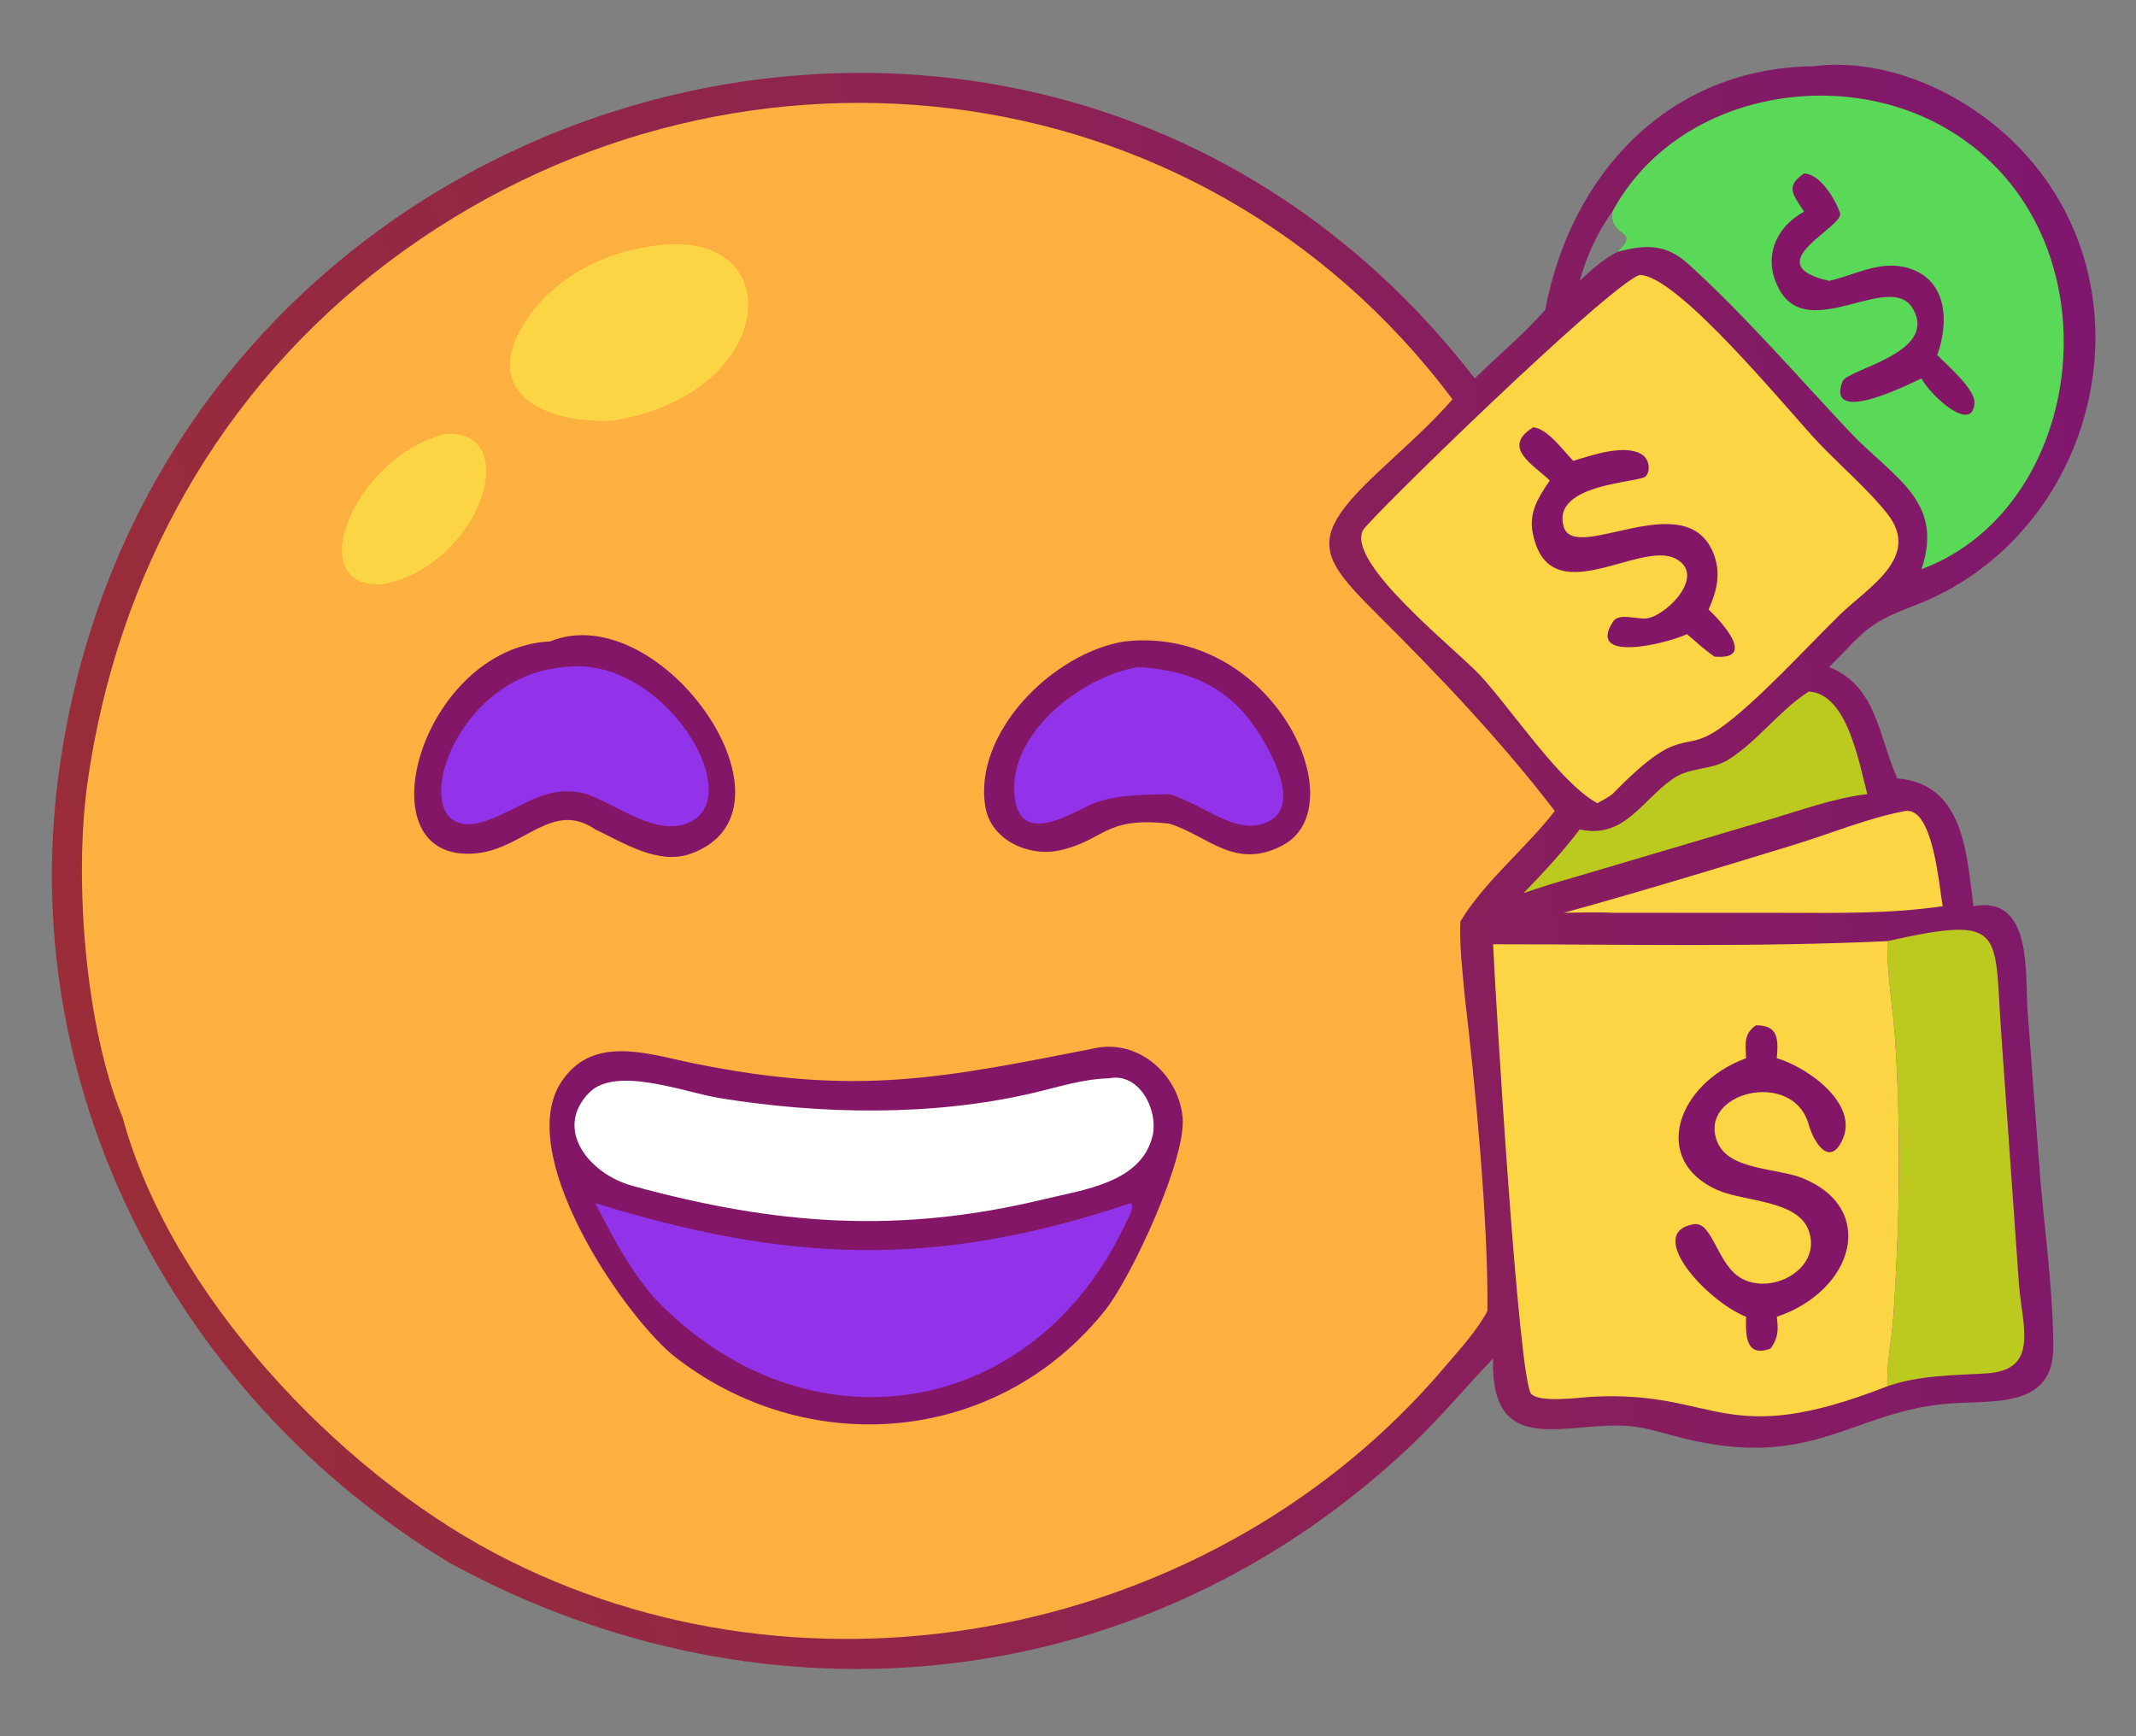 <svg xmlns="http://www.w3.org/2000/svg" xmlns:xlink="http://www.w3.org/1999/xlink" width="739.922" height="601.49" viewBox="139.707 206.299 739.922 601.49">
	<rect x="139.707" y="206.299" width="739.922" height="601.49" fill="#808080" stroke="none"/>
	<defs>
		<linearGradient id="gradient_0" gradientUnits="userSpaceOnUse" x1="80.802" y1="275.086" x2="441.6" y2="219.153">
			<stop offset="0" stop-color="#9A2D38"></stop>
			<stop offset="1" stop-color="#7F176E"></stop>
		</linearGradient>
	</defs>
	<path fill="url(#gradient_0)" transform="scale(2 2)" d="M383.916 114.625C396.457 113.043 409.786 119.112 418.625 127.757C444.028 152.6 433.47 195.944 401.204 208.14C393.146 211.186 392.76 212.567 386.67 218.698C394.997 222.036 395.175 230.688 398.485 237.995C409.874 238.904 410.45 250.629 411.67 260.117C421.95 258.183 420.573 271.893 421.039 278.216L422.963 303.827C423.71 314.544 425.445 325.691 425.495 336.385C425.545 346.965 415.609 345.709 407.86 346.241C390.689 347.419 384.235 357.884 361.365 352.283C358.412 351.559 355.562 350.543 352.526 350.215C341.648 349.04 327.934 356.308 328.46 338.464C323.753 343.355 319.481 348.558 314.548 353.254C268.39 397.194 202.8 403.871 147.861 373.94C101.118 345.824 72.919 292.952 79.893 238.159C95.405 116.285 250.023 71.385 325.282 168.698C329.289 164.743 333.803 161.053 337.491 156.814C341.944 133.264 358.807 114.943 383.916 114.625ZM349.125 139.806C346.523 143.337 344.628 147.581 343.465 151.801C345.535 149.841 347.406 148.158 349.921 146.808C354.231 142.702 348.5 144.582 349.125 139.806Z"></path>
	<path fill="#FCD545" transform="scale(2 2)" d="M399.878 243.621C404.731 242.98 405.705 256.828 406.343 260.117C397.134 261.465 388.162 261.278 378.89 261.271L349.125 261.263C346.327 261.111 343.516 261.228 340.716 261.263C354.105 257.565 367.468 253.502 380.748 249.43C387.05 247.497 393.396 244.83 399.878 243.621Z"></path>
	<path fill="#BCCA20" transform="scale(2 2)" d="M383.116 222.942C389.863 223.252 391.863 235.474 393.277 240.708C387.496 241.352 381.464 243.616 375.863 245.235L342.349 255.156C339.437 255.981 336.576 256.867 333.717 257.863C337.177 254.324 340.464 250.763 343.465 246.821C351.211 248.529 354.227 241.732 359.672 237.998C362.59 235.997 366.359 236.562 369.286 234.695C374.254 231.526 377.884 226.431 382.816 223.14L383.116 222.942Z"></path>
	<path fill="#BCCA20" transform="scale(2 2)" d="M396.757 266.17C417.436 261.541 415.204 264.401 416.45 281.811L419.544 325.624C420.109 332.943 423.144 340.48 413.881 341.045C408.067 341.399 402.331 341.346 396.757 343.268C396.58 339.306 397.529 335.095 397.803 331.108C398.875 315.542 399.117 299.233 398.133 283.664C397.768 277.908 396.647 271.891 396.757 266.17Z"></path>
	<path fill="#5AD857" transform="scale(2 2)" d="M349.125 139.806C359.796 119.981 386.874 114.509 405.891 124.813C437.342 141.854 432.324 190.698 402.664 201.743C406.659 189.764 397.738 185.928 390.159 177.878C381.016 168.164 372.172 157.875 362.292 148.897C358.453 145.408 354.896 145.423 349.921 146.808C354.231 142.702 348.5 144.582 349.125 139.806Z"></path>
	<path fill="#831667" transform="scale(2 2)" d="M382.332 133.191C385.175 133.308 387.726 137.683 388.543 140.015C389.409 142.486 373.84 148.899 386.67 151.801C391.277 150.759 395.63 148.089 400.512 149.626C407.214 151.734 407.416 159.081 405.385 164.649C406.992 166.298 411.972 170.549 411.839 172.934C411.542 178.267 404.389 171.901 402.664 168.698C401.633 169.113 386.009 177.258 388.964 169.251C389.775 167.052 405.671 164.35 401.159 156.615C397.266 149.942 383.227 162.584 378.083 153.389C375.085 148.031 377.228 142.622 382.332 139.806C380.445 136.925 378.979 135.423 382.332 133.191Z"></path>
	<path fill="#FCD545" transform="scale(2 2)" d="M353.815 150.782C360.421 150.725 379.492 174.208 384.832 179.842C388.484 183.695 393.665 188.166 396.827 192.251C402.601 199.709 393.359 204.922 388.553 209.606C383.003 215.015 373.882 225.044 367.725 229.325C360.878 234.087 361.403 228.085 349.125 240.708C348.32 241.312 347.398 241.78 346.525 242.277C340.102 238.815 331.621 225.96 326.242 220.162C321.86 215.439 303.051 200.748 305.918 195.007C306.844 193.155 348.331 152.68 353.815 150.782Z"></path>
	<path fill="#831667" transform="scale(2 2)" d="M335.403 177.17C337.886 177.353 340.658 181.276 342.349 182.982C345.568 181.985 351.474 179.959 354.351 181.951C355.447 182.709 355.827 184.646 354.881 185.668C353.864 186.768 338.508 186.875 340.688 194.375C342.604 200.966 362.266 186.718 366.778 199.399C367.942 202.672 367.143 205.692 365.783 208.73C367.977 210.786 374.226 217.554 366.794 216.881C365.117 215.727 363.594 214.309 362.047 212.987C358.384 214.709 344.585 218.008 349.234 210.825C350.304 209.17 353.666 210.606 355.354 210.218C358.908 209.4 365.373 202.656 360.053 199.91C353.709 196.635 338.139 209.627 335.327 195.477C334.614 191.884 336.349 189.201 338.286 186.385C335.42 183.617 329.825 180.649 335.403 177.17Z"></path>
	<path fill="#FCD545" transform="scale(2 2)" d="M328.46 266.713C351.201 266.716 374.043 267.229 396.757 266.17C396.647 271.891 397.768 277.908 398.133 283.664C399.117 299.233 398.875 315.542 397.803 331.108C397.529 335.095 396.58 339.306 396.757 343.268C368.162 354.476 367.483 343.945 345.647 345.09C343.458 345.205 336.634 346.201 335.071 344.603C332.824 342.305 328.745 273.485 328.46 266.713Z"></path>
	<path fill="#831667" transform="scale(2 2)" d="M373.988 280.758C377.928 280.713 377.866 283.234 377.599 286.453C382.869 287.983 391.717 294.26 389.036 300.419C386.859 305.422 384.044 301.218 383.116 297.91C380.407 288.249 363.84 292.308 367.295 300.946C369.278 305.905 377.687 305.445 382.057 307.224C395.134 312.547 390.907 326.73 377.599 331.244C377.886 333.531 377.883 334.83 376.528 336.739C372.142 338.381 372.202 334.35 372.281 331.244C365.379 328.474 354.695 316.701 363.178 315.207C366.55 314.614 367.242 322.451 371.689 324.706C377.152 327.474 385.577 322.649 383.077 316.178C381.073 310.992 371.809 311.281 367.327 309.288C355.608 304.077 360.398 290.779 372.281 286.453C372.203 284.099 371.797 282.233 373.988 280.758Z"></path>
	<path fill="#FCB040" transform="scale(2 2)" d="M91.085 296.693C84.515 280.788 82.684 255.174 85.008 238.716C90.104 202.624 107.998 170.449 137.258 148.439C195.244 104.821 277.285 113.413 321.432 172.314C317.441 176.918 312.669 181.028 308.242 185.209C296.551 196.252 298.257 199.462 308.146 209.301C319.195 220.292 329.61 231.223 339.151 243.621C334.172 250.073 326.939 255.851 322.8 262.761C322.612 266.967 323.157 271.23 323.519 275.42C325.336 290.68 327.638 314.692 327.484 330.214C325.639 333.724 322.67 336.883 320.117 339.899C280.452 386.748 209.951 400.96 155.527 372.173C128.293 357.768 99.42 327.336 91.085 296.693Z"></path>
	<path fill="#FCD545" transform="scale(2 2)" d="M146.992 178.314C160.712 177.52 153.055 200.979 136.301 204.332C121.704 205.402 131.225 182.175 146.992 178.314Z"></path>
	<path fill="#FCD545" transform="scale(2 2)" d="M182.423 145.835C206.78 141.682 205.266 171.232 176.087 175.998C163.384 176.648 152.043 170.536 161.918 157.314C166.701 150.91 174.633 146.938 182.423 145.835Z"></path>
	<path fill="#831667" transform="scale(2 2)" d="M264.662 214.254C290.43 211.401 304.934 242.907 291.917 249.629C283.688 253.878 279.199 247.968 272.4 245.821C261.013 244.536 261.29 248.701 253.386 250.447C248.076 251.62 241.504 248.708 240.526 242.939C238.351 230.112 252.198 216.219 264.662 214.254Z"></path>
	<path fill="#9333E9" transform="scale(2 2)" d="M266.938 218.698C276.312 219.235 283.227 222.383 288.314 230.82C290.372 234.234 294.9 242.584 289.722 245.362C284.28 248.282 278.578 242.556 272.4 240.708C268.186 240.841 262.917 240.749 258.997 242.422C255.558 243.89 246.799 249.743 245.628 241.482C244.072 230.506 256.968 220.387 266.938 218.698Z"></path>
	<path fill="#831667" transform="scale(2 2)" d="M165.126 214.254C184.517 206.391 210.357 243.709 189.383 251.063C183.834 253.008 177.803 249.109 172.965 246.821C165.574 241.738 160.657 250.08 152.468 250.947C132.152 253.097 142.558 215.351 165.126 214.254Z"></path>
	<path fill="#9333E9" transform="scale(2 2)" d="M167.657 218.698C184.463 216.463 199.369 240.755 189.374 245.537C183.651 248.275 176.776 242.526 171.457 240.708C164.446 238.719 160.185 243.246 153.968 245.356C139.218 250.362 146.698 220.271 167.657 218.698Z"></path>
	<path fill="#831667" transform="scale(2 2)" d="M260.279 284.569C267.547 283.592 273.869 289.428 274.669 296.509C275.485 303.736 265.73 324.449 261.402 329.931C242.743 353.567 209.289 356.257 186.145 337.695C176.892 329.657 158.962 302.73 167.107 290.502C172.586 282.277 182.12 285.737 189.978 287.336C218.675 293.176 233.613 289.781 260.279 284.569Z"></path>
	<path fill="#9333E9" transform="scale(2 2)" d="M265.677 311.551C266.483 312.18 265.183 314.262 264.853 314.973C248.928 349.236 209.362 355.328 183.298 328.091C178.933 323.136 175.96 317.384 172.965 311.551C206.059 321.817 231.885 322.972 265.677 311.551Z"></path>
	<path fill="white" transform="scale(2 2)" d="M261.922 289.931C267.215 288.851 270.519 295.482 269.478 299.903C267.562 308.038 257.415 309.243 250.674 310.875C225.534 316.959 204.156 315.356 179.391 308.556C171.808 306.476 165.701 298.682 171.927 292.393C176.552 287.722 188.545 292.387 194.384 293.339C211.895 296.193 231.324 296.556 248.747 292.479C253.108 291.459 257.418 290.035 261.922 289.931Z"></path>
</svg>